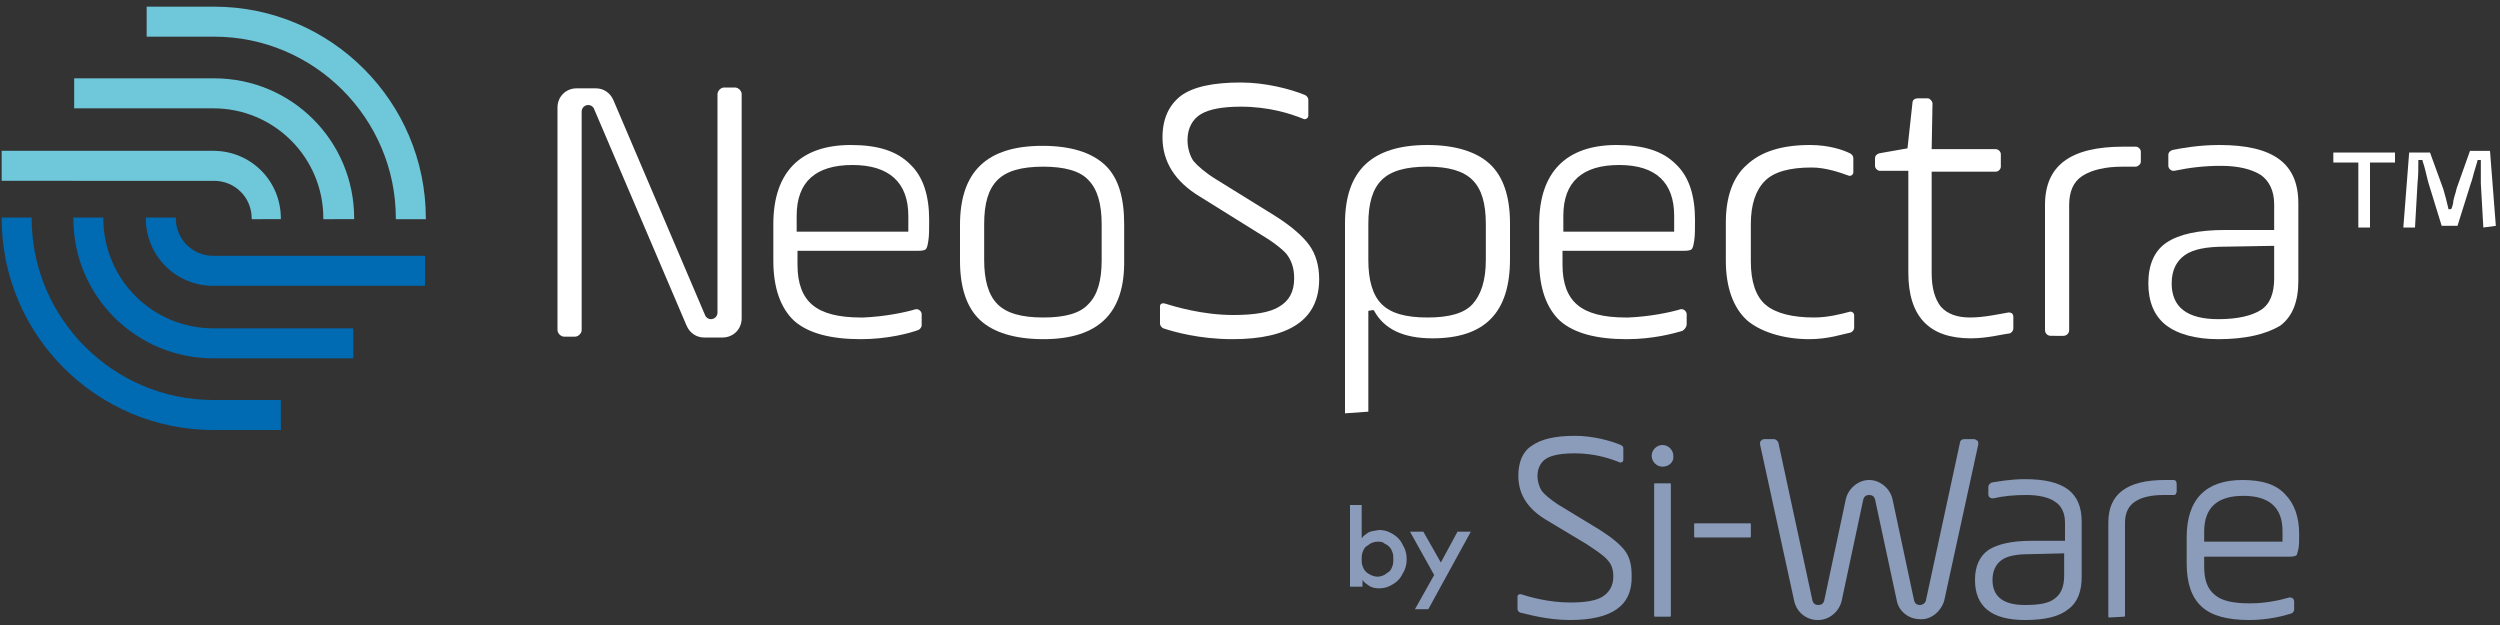 <?xml version="1.0" encoding="utf-8"?>
<!-- Generator: Adobe Illustrator 26.3.1, SVG Export Plug-In . SVG Version: 6.00 Build 0)  -->
<svg version="1.1" id="a" xmlns="http://www.w3.org/2000/svg" xmlns:xlink="http://www.w3.org/1999/xlink" x="0px" y="0px"
	 viewBox="0 0 300 75" style="enable-background:new 0 0 300 75;" xml:space="preserve">
<rect x="0" y="0" width="300" height="75" fill="#333333" stroke="none"/>
<style type="text/css">
	.st0{fill:#8B9CBB;}
	.st1{fill:#FFFFFF;}
	.st2{fill:#6FC7DA;}
	.st3{fill:#006AB3;}
</style>
<g>
	<path class="st0" d="M165.5,63.6c0.5,0,0.9,0.1,1.3,0.3c0.4,0.2,0.7,0.4,1,0.7s0.5,0.7,0.7,1.1c0.2,0.4,0.3,0.9,0.3,1.4
		s-0.1,1-0.3,1.4c-0.2,0.4-0.4,0.8-0.7,1.1c-0.3,0.3-0.6,0.5-1,0.7c-0.4,0.2-0.8,0.3-1.3,0.3s-0.9-0.1-1.2-0.3
		c-0.3-0.2-0.6-0.4-0.8-0.7v0.8H162v-9.8h1.4v4c0.2-0.3,0.5-0.5,0.8-0.7C164.6,63.7,165,63.7,165.5,63.6L165.5,63.6z M165.3,65
		c-0.3,0-0.6,0.1-0.8,0.2c-0.2,0.1-0.4,0.3-0.6,0.4c-0.2,0.2-0.3,0.4-0.4,0.7c-0.1,0.3-0.1,0.5-0.1,0.8s0,0.6,0.1,0.8
		c0.1,0.3,0.2,0.5,0.4,0.7c0.2,0.2,0.4,0.3,0.6,0.4c0.2,0.1,0.5,0.2,0.8,0.2c0.3,0,0.6-0.1,0.8-0.2c0.2-0.1,0.4-0.3,0.6-0.4
		c0.2-0.2,0.3-0.4,0.4-0.7c0.1-0.3,0.1-0.5,0.1-0.8s0-0.6-0.1-0.8c-0.1-0.3-0.2-0.5-0.4-0.7c-0.2-0.2-0.4-0.3-0.6-0.4
		C165.9,65,165.6,65,165.3,65L165.3,65z"/>
	<path class="st0" d="M171.4,73.1h-1.6l2.3-4.1l-2.9-5.2h1.6l2.1,3.7l2-3.7h1.6L171.4,73.1L171.4,73.1z"/>
</g>
<g>
	<path class="st1" d="M125.2,40.7c-3.4,0-6-0.8-7.6-2.3c-1.6-1.5-2.4-3.9-2.4-7.1v-4.3c0-6.4,3.2-9.5,9.9-9.5c3.4,0,5.9,0.8,7.5,2.3
		c1.6,1.5,2.3,3.9,2.3,7.1v4.3C135,37.6,131.8,40.7,125.2,40.7L125.2,40.7z M125.2,20c-2.6,0-4.4,0.5-5.5,1.6
		c-1.1,1.1-1.6,2.8-1.6,5.3v4.3c0,2.4,0.5,4.2,1.6,5.3c1.1,1.1,2.9,1.6,5.5,1.6s4.4-0.5,5.4-1.6c1.1-1.1,1.6-2.8,1.6-5.3v-4.3
		c0-2.4-0.5-4.2-1.6-5.3C129.6,20.5,127.7,20,125.2,20z"/>
	<path class="st1" d="M161.4,49.6V26.8c0-6.3,3.2-9.4,9.9-9.4c3.3,0,5.9,0.8,7.5,2.3c1.6,1.5,2.4,3.9,2.4,7.1v4.3
		c0,6.4-3,9.5-9.3,9.5c-3.5,0-5.8-1.1-7-3.3l-0.1-0.1l-0.6,0.1v12.1L161.4,49.6L161.4,49.6z M171.3,20c-2.6,0-4.4,0.5-5.5,1.6
		c-1.1,1.1-1.6,2.8-1.6,5.3v4.3c0,2.4,0.5,4.2,1.6,5.3c1.1,1.1,2.9,1.6,5.5,1.6c2.6,0,4.4-0.5,5.4-1.6s1.6-2.8,1.6-5.3v-4.3
		c0-2.5-0.5-4.2-1.6-5.3S173.8,20,171.3,20z"/>
	<path class="st1" d="M217.1,40.7c-3.1,0-5.9-0.9-7.5-2.3c-1.6-1.5-2.5-3.9-2.5-7.1v-4.6c0-3,0.8-5.4,2.5-6.9
		c1.7-1.6,4.2-2.4,7.6-2.4c2.3,0,4,0.6,4.8,1c0.2,0.1,0.4,0.3,0.4,0.6v1.7c0,0.2-0.2,0.4-0.4,0.4c0,0-0.1,0-0.1,0
		c-1.1-0.4-2.8-1-4.5-1c-2.6,0-4.5,0.5-5.6,1.6c-1.1,1.1-1.7,2.8-1.7,5.2v4.5c0,2.4,0.6,4.2,1.8,5.2c1.2,1,3.2,1.5,5.8,1.5
		c1.6,0,3.2-0.4,4.3-0.7c0,0,0.1,0,0.1,0c0.2,0,0.4,0.2,0.4,0.4v1.5c0,0.3-0.2,0.5-0.4,0.6C221.1,40.1,219.4,40.7,217.1,40.7
		L217.1,40.7z"/>
	<path class="st1" d="M236.5,40.6c-5,0-7.5-2.6-7.5-7.9V20.5h-3.4c-0.3,0-0.6-0.3-0.6-0.6V19c0-0.3,0.2-0.5,0.5-0.6l3.4-0.6l0.6-5.5
		c0-0.3,0.3-0.5,0.6-0.5h1.2c0.2,0,0.3,0.1,0.4,0.2c0.1,0.1,0.2,0.3,0.2,0.4l-0.1,5.5h7.7c0.3,0,0.6,0.3,0.6,0.6v1.5
		c0,0.3-0.3,0.6-0.6,0.6h-7.7v12.2c0,1.8,0.4,3.1,1.1,4c0.8,0.9,2,1.3,3.5,1.3c1.7,0,3.4-0.4,4.6-0.6c0,0,0.1,0,0.1,0
		c0.3,0,0.5,0.2,0.5,0.5v1.4c0,0.3-0.2,0.5-0.4,0.6C240.3,40.1,238.5,40.6,236.5,40.6L236.5,40.6z"/>
	<path class="st1" d="M195.2,40.7c-3.6,0-6.3-0.7-8-2.2c-1.6-1.5-2.5-3.9-2.5-7.2v-4.4c0-6.2,3.2-9.5,9.3-9.5c3.2,0,5.5,0.7,7.1,2.3
		c1.6,1.5,2.3,3.8,2.3,6.7c0,1.1,0,1.9-0.1,2.5c-0.1,0.7-0.2,0.9-0.3,1c-0.1,0.1-0.3,0.2-1,0.2h-14.5v1.7c0,2.2,0.6,3.8,1.8,4.8
		c1.2,1,3.1,1.5,5.8,1.5h0.3c2.5-0.1,5-0.6,6.3-1c0.1,0,0.1,0,0.1,0c0.3,0,0.6,0.3,0.6,0.6v1.2c0,0.3-0.2,0.6-0.5,0.8
		C200.9,40,198.4,40.7,195.2,40.7L195.2,40.7z M194.3,19.8c-4.4,0-6.7,2-6.7,6.1v1.9h13.3v-1.9C200.9,21.9,198.7,19.8,194.3,19.8
		L194.3,19.8z"/>
	<path class="st1" d="M103.3,40.7c-3.6,0-6.3-0.7-8-2.2c-1.6-1.5-2.5-3.9-2.5-7.2v-4.4c0-6.2,3.2-9.5,9.3-9.5c3.2,0,5.5,0.7,7.1,2.3
		c1.6,1.5,2.3,3.8,2.3,6.7c0,1.1,0,1.9-0.1,2.5c-0.1,0.7-0.2,0.9-0.3,1c-0.1,0.1-0.3,0.2-1,0.2H95.7v1.7c0,2.2,0.6,3.8,1.8,4.8
		c1.2,1,3.1,1.5,5.8,1.5h0.3c2.5-0.1,5-0.6,6.3-1c0.1,0,0.1,0,0.1,0c0.3,0,0.6,0.3,0.6,0.6V39c0,0.3-0.2,0.5-0.4,0.6
		C109.1,40,106.5,40.7,103.3,40.7L103.3,40.7z M102.3,19.8c-4.4,0-6.7,2-6.7,6.1v1.9H109v-1.9C109,21.9,106.7,19.8,102.3,19.8
		L102.3,19.8z"/>
	<path class="st1" d="M246.1,40.3c-0.4,0-0.7-0.3-0.7-0.7v-15c0-4.7,3-7,9.4-7c0.5,0,1,0,1.5,0c0.3,0,0.6,0.3,0.6,0.6v1.2
		c0,0.2-0.1,0.3-0.2,0.4c-0.1,0.1-0.3,0.2-0.4,0.2h0c-0.5,0-1,0-1.6,0c-2.1,0-3.7,0.4-4.8,1.1c-1.1,0.7-1.6,1.9-1.6,3.5v15
		c0,0.4-0.3,0.7-0.7,0.7L246.1,40.3L246.1,40.3z"/>
	<path class="st1" d="M266.2,40.7c-2.7,0-4.9-0.6-6.3-1.7c-1.4-1.1-2.1-2.8-2.1-5c0-2.2,0.7-3.9,2.2-4.9c1.5-1,3.8-1.5,7-1.5h5.9
		v-3.1c0-1.6-0.6-2.8-1.6-3.5c-1.1-0.7-2.7-1.1-4.8-1.1c-1.9,0-3.7,0.2-5.6,0.6c0,0-0.1,0-0.1,0c-0.3,0-0.6-0.3-0.6-0.6v-1.3
		c0-0.3,0.2-0.5,0.5-0.6c1-0.2,3.1-0.6,5.6-0.6c6.5,0,9.5,2.2,9.5,7v9.3c0,2.5-0.7,4.3-2.2,5.4C271.9,40.1,269.5,40.7,266.2,40.7
		L266.2,40.7z M267,29.6c-2.2,0-3.8,0.3-4.8,1c-1,0.7-1.6,1.8-1.6,3.4c0,2.9,1.9,4.3,5.6,4.3c2.3,0,4-0.4,5.1-1.1
		c1.1-0.7,1.6-2,1.6-3.8v-3.9L267,29.6L267,29.6z"/>
	<path class="st1" d="M147.9,40.7c-4,0-7.1-0.9-8.3-1.3c-0.2-0.1-0.4-0.3-0.4-0.6v-2c0-0.1,0-0.2,0.1-0.3c0.1-0.1,0.2-0.1,0.3-0.1
		c0,0,0.1,0,0.1,0c1.3,0.4,4.6,1.4,8.3,1.4c2.5,0,4.4-0.3,5.5-1c1.2-0.7,1.8-1.8,1.8-3.4c0-1.2-0.3-2.1-0.9-2.9
		c-0.6-0.7-1.8-1.6-3.5-2.6l-6.9-4.3c-3-1.8-4.5-4.2-4.5-7.1c0-2.3,0.8-3.9,2.2-5c1.5-1.1,3.9-1.6,7.2-1.6c3,0,6,0.8,7.7,1.5
		c0.2,0.1,0.4,0.3,0.4,0.6v1.9c0,0.2-0.2,0.4-0.4,0.4c0,0-0.1,0-0.1,0c-1.7-0.7-4.3-1.5-7.6-1.5c-2.2,0-3.8,0.3-4.8,0.9
		c-1,0.6-1.6,1.7-1.6,3.1c0,1,0.3,1.9,0.7,2.5c0.5,0.6,1.4,1.4,2.7,2.2l7.1,4.4c1.9,1.2,3.3,2.4,4.1,3.5c0.8,1.1,1.2,2.5,1.2,4.1
		C158.3,38.3,154.8,40.7,147.9,40.7L147.9,40.7z"/>
	<path class="st1" d="M84.5,40.5c-0.9,0-1.7-0.5-2.1-1.4l-11.1-26c-0.1-0.3-0.4-0.5-0.7-0.5c-0.4,0-0.8,0.3-0.8,0.8v26.2
		c0,0.4-0.4,0.8-0.8,0.8h-1.3c-0.4,0-0.8-0.4-0.8-0.8V12.9c0-1.3,1-2.3,2.3-2.3h2.3c0.9,0,1.7,0.5,2.1,1.4l11,25.8
		c0.1,0.3,0.4,0.5,0.7,0.5c0.4,0,0.8-0.3,0.8-0.8V11.3c0-0.4,0.4-0.8,0.8-0.8h1.3c0.4,0,0.8,0.4,0.8,0.8v26.9c0,1.3-1,2.3-2.3,2.3
		C86.7,40.5,84.5,40.5,84.5,40.5z"/>
</g>
<g>
	<path class="st0" d="M269.9,74.4c-2.6,0-4.5-0.5-5.7-1.6c-1.2-1.1-1.8-2.8-1.8-5.2v-3.1c0-4.6,2.3-6.9,6.7-6.9c2.3,0,4,0.5,5.1,1.7
		c1.1,1.1,1.7,2.7,1.7,4.8c0,0.8,0,1.4-0.1,1.8c-0.1,0.5-0.2,0.7-0.2,0.7c-0.1,0.1-0.3,0.2-0.8,0.2h-10.3V68c0,1.6,0.4,2.7,1.3,3.4
		c0.8,0.7,2.2,1,4.1,1h0.2c1.8,0,3.6-0.4,4.6-0.7c0,0,0.1,0,0.1,0c0.3,0,0.5,0.2,0.5,0.5v0.9c0,0.2-0.1,0.4-0.3,0.5
		C274.1,73.9,272.2,74.4,269.9,74.4L269.9,74.4z M269.2,59.5c-3.1,0-4.7,1.4-4.7,4.3V65h9.4v-1.3C273.9,60.9,272.3,59.5,269.2,59.5
		L269.2,59.5z"/>
	<path class="st0" d="M253.1,74.1c-0.1,0-0.1-0.1-0.1-0.1V62.7c0-3.4,2.2-5.1,6.8-5.1c0.3,0,0.7,0,1,0c0.3,0,0.4,0.2,0.4,0.5V59
		c0,0.1-0.1,0.2-0.1,0.3c-0.1,0.1-0.2,0.1-0.3,0.1c-0.4,0-0.8,0-1.2,0c-1.5,0-2.7,0.3-3.4,0.8c-0.8,0.5-1.2,1.4-1.2,2.5v11.2
		c0,0.1-0.1,0.1-0.1,0.1L253.1,74.1L253.1,74.1z"/>
	<path class="st0" d="M198.6,58h1.8c0.1,0,0.1,0.1,0.1,0.1v15.8c0,0.1-0.1,0.1-0.1,0.1h-1.8c-0.1,0-0.1-0.1-0.1-0.1V58.1
		C198.5,58,198.5,58,198.6,58z"/>
	<path class="st0" d="M203.4,62.8h6.6c0.1,0,0.1,0.1,0.1,0.1v1.5c0,0.1-0.1,0.1-0.1,0.1h-6.6c-0.1,0-0.1-0.1-0.1-0.1v-1.5
		C203.3,62.9,203.3,62.8,203.4,62.8z"/>
	<path class="st0" d="M243,74.4c-2,0-3.5-0.4-4.5-1.2c-1-0.8-1.5-2-1.5-3.6s0.5-2.8,1.6-3.6c1.1-0.7,2.8-1.1,5.1-1.1h4.1v-2.2
		c0-1.1-0.4-2-1.2-2.5c-0.7-0.5-1.9-0.8-3.4-0.8c-1.4,0-2.7,0.1-4,0.4c0,0-0.1,0-0.1,0c-0.3,0-0.5-0.2-0.5-0.5v-0.9
		c0-0.2,0.2-0.4,0.4-0.5c0.7-0.1,2.2-0.4,4-0.4c4.7,0,6.8,1.6,6.8,5.1v6.6c0,1.8-0.5,3.1-1.6,3.9C247.1,74,245.4,74.4,243,74.4
		L243,74.4z M243.6,66.5c-1.6,0-2.7,0.2-3.4,0.7c-0.7,0.5-1.1,1.3-1.1,2.4c0,2,1.3,3,3.9,3c1.7,0,2.9-0.2,3.6-0.8
		c0.7-0.5,1.1-1.4,1.1-2.7v-2.7L243.6,66.5L243.6,66.5z"/>
	<path class="st0" d="M230.4,74.3c-1.4,0-2.6-1-2.8-2.3l-2.6-12.1c-0.1-0.3-0.3-0.5-0.7-0.5s-0.6,0.2-0.7,0.5L221,72.1
		c-0.3,1.3-1.5,2.3-2.8,2.3h-0.1c-1.3,0-2.5-0.9-2.8-2.3l-4.1-18.8c0-0.1,0-0.3,0.1-0.4c0.1-0.1,0.2-0.2,0.4-0.2h1.2
		c0.2,0,0.4,0.2,0.5,0.4l4.1,19c0.1,0.3,0.3,0.5,0.7,0.5s0.6-0.2,0.7-0.5l2.6-12.2c0.3-1.3,1.5-2.3,2.8-2.3c1.3,0,2.5,1,2.8,2.3
		l2.6,12.2c0.1,0.3,0.3,0.5,0.7,0.5c0.3,0,0.6-0.2,0.7-0.5l4.1-19c0-0.2,0.2-0.4,0.5-0.4h1.2c0.1,0,0.3,0.1,0.4,0.2
		c0.1,0.1,0.1,0.3,0.1,0.4l-4.1,18.8C232.9,73.4,231.7,74.4,230.4,74.3L230.4,74.3z"/>
	<path class="st0" d="M199.5,56c-0.7,0-1.3-0.6-1.3-1.3c0-0.7,0.6-1.3,1.3-1.3s1.3,0.6,1.3,1.3C200.9,55.4,200.3,56,199.5,56z"/>
	<path class="st0" d="M188.4,74.4c-2.8,0-5.1-0.7-6-0.9c-0.2-0.1-0.3-0.2-0.3-0.5v-1.4c0-0.1,0-0.2,0.1-0.2c0.1-0.1,0.1-0.1,0.2-0.1
		c0,0,0.1,0,0.1,0c0.9,0.3,3.3,1,5.9,1c1.8,0,3.1-0.2,3.9-0.7c0.8-0.5,1.3-1.3,1.3-2.4c0-0.8-0.2-1.5-0.7-2
		c-0.4-0.5-1.3-1.1-2.5-1.9l-5-3c-2.1-1.3-3.2-3-3.2-5.2c0-1.6,0.5-2.9,1.6-3.6c1.1-0.8,2.8-1.2,5.2-1.2c2.2,0,4.3,0.6,5.5,1.1
		c0.2,0.1,0.3,0.2,0.3,0.4v1.4c0,0.2-0.2,0.3-0.3,0.3c0,0-0.1,0-0.1,0c-1.2-0.5-3.1-1.1-5.4-1.1c-1.6,0-2.7,0.2-3.4,0.6
		c-0.7,0.4-1.1,1.2-1.1,2.1c0,0.7,0.2,1.3,0.5,1.8c0.3,0.4,1,1,1.9,1.6l5.1,3.1c1.4,0.9,2.4,1.7,3,2.5c0.6,0.8,0.8,1.8,0.8,3
		C195.9,72.7,193.4,74.4,188.4,74.4L188.4,74.4z"/>
</g>
<g>
	<path class="st2" d="M47.5,26.3v-0.1c0-12-9.8-21.8-21.8-21.8h-8.1V0.8h8.1c14,0,25.4,11.4,25.4,25.4v0.1
		C51.1,26.3,47.5,26.3,47.5,26.3z"/>
	<path class="st2" d="M38.8,26.3v-0.1c0-7.3-5.9-13.2-13.2-13.2H8.9V9.4h16.8c9.3,0,16.8,7.5,16.8,16.8v0.1L38.8,26.3L38.8,26.3z"/>
	<path class="st2" d="M30.2,26.3v-0.1c0-2.5-2-4.5-4.5-4.5H0.2v-3.6h25.4c4.5,0,8.1,3.6,8.1,8.1v0.1L30.2,26.3L30.2,26.3z"/>
</g>
<g>
	<path class="st3" d="M25.6,51.6c-14,0-25.4-11.4-25.4-25.4v-0.1h3.6v0.1c0,12,9.8,21.8,21.8,21.8h8.1v3.6H25.6z"/>
	<path class="st3" d="M25.6,43c-9.3,0-16.8-7.5-16.8-16.8v-0.1h3.6v0.1c0,7.3,5.9,13.2,13.2,13.2h16.8V43H25.6z"/>
	<path class="st3" d="M25.6,34.3c-4.5,0-8.1-3.6-8.1-8.1v-0.1h3.6v0.1c0,2.5,2,4.5,4.5,4.5h25.4v3.6H25.6z"/>
</g>
<path class="st1" d="M298,27.3l-0.3-5.3c0-0.4,0-0.8,0-1.3c0-0.4,0-0.9,0-1.3l0-0.2h-0.4l0,0.1c-0.1,0.3-0.2,0.7-0.3,1
	c-0.2,0.6-0.3,1.2-0.5,1.7l-1.6,5.1H293l-1.6-5.2c-0.2-0.7-0.4-1.8-0.7-2.6l0-0.1h-0.5v0.2c0,0.8,0,1.7-0.1,2.6l-0.3,5.3h-1.4l0.7-9
	h2.5l1.6,4.4c0.2,0.7,0.4,1.4,0.6,2.3l0,0.1l0.2,0h0.1l0.1-0.1c0.1-0.3,0.2-0.6,0.2-0.9c0.1-0.5,0.3-1,0.4-1.5l1.6-4.5h2.4l0.7,9
	L298,27.3L298,27.3z M283,27.3v-7.8h-3v-1.2h7.4v1.2h-3v7.8H283L283,27.3z"/>
</svg>
